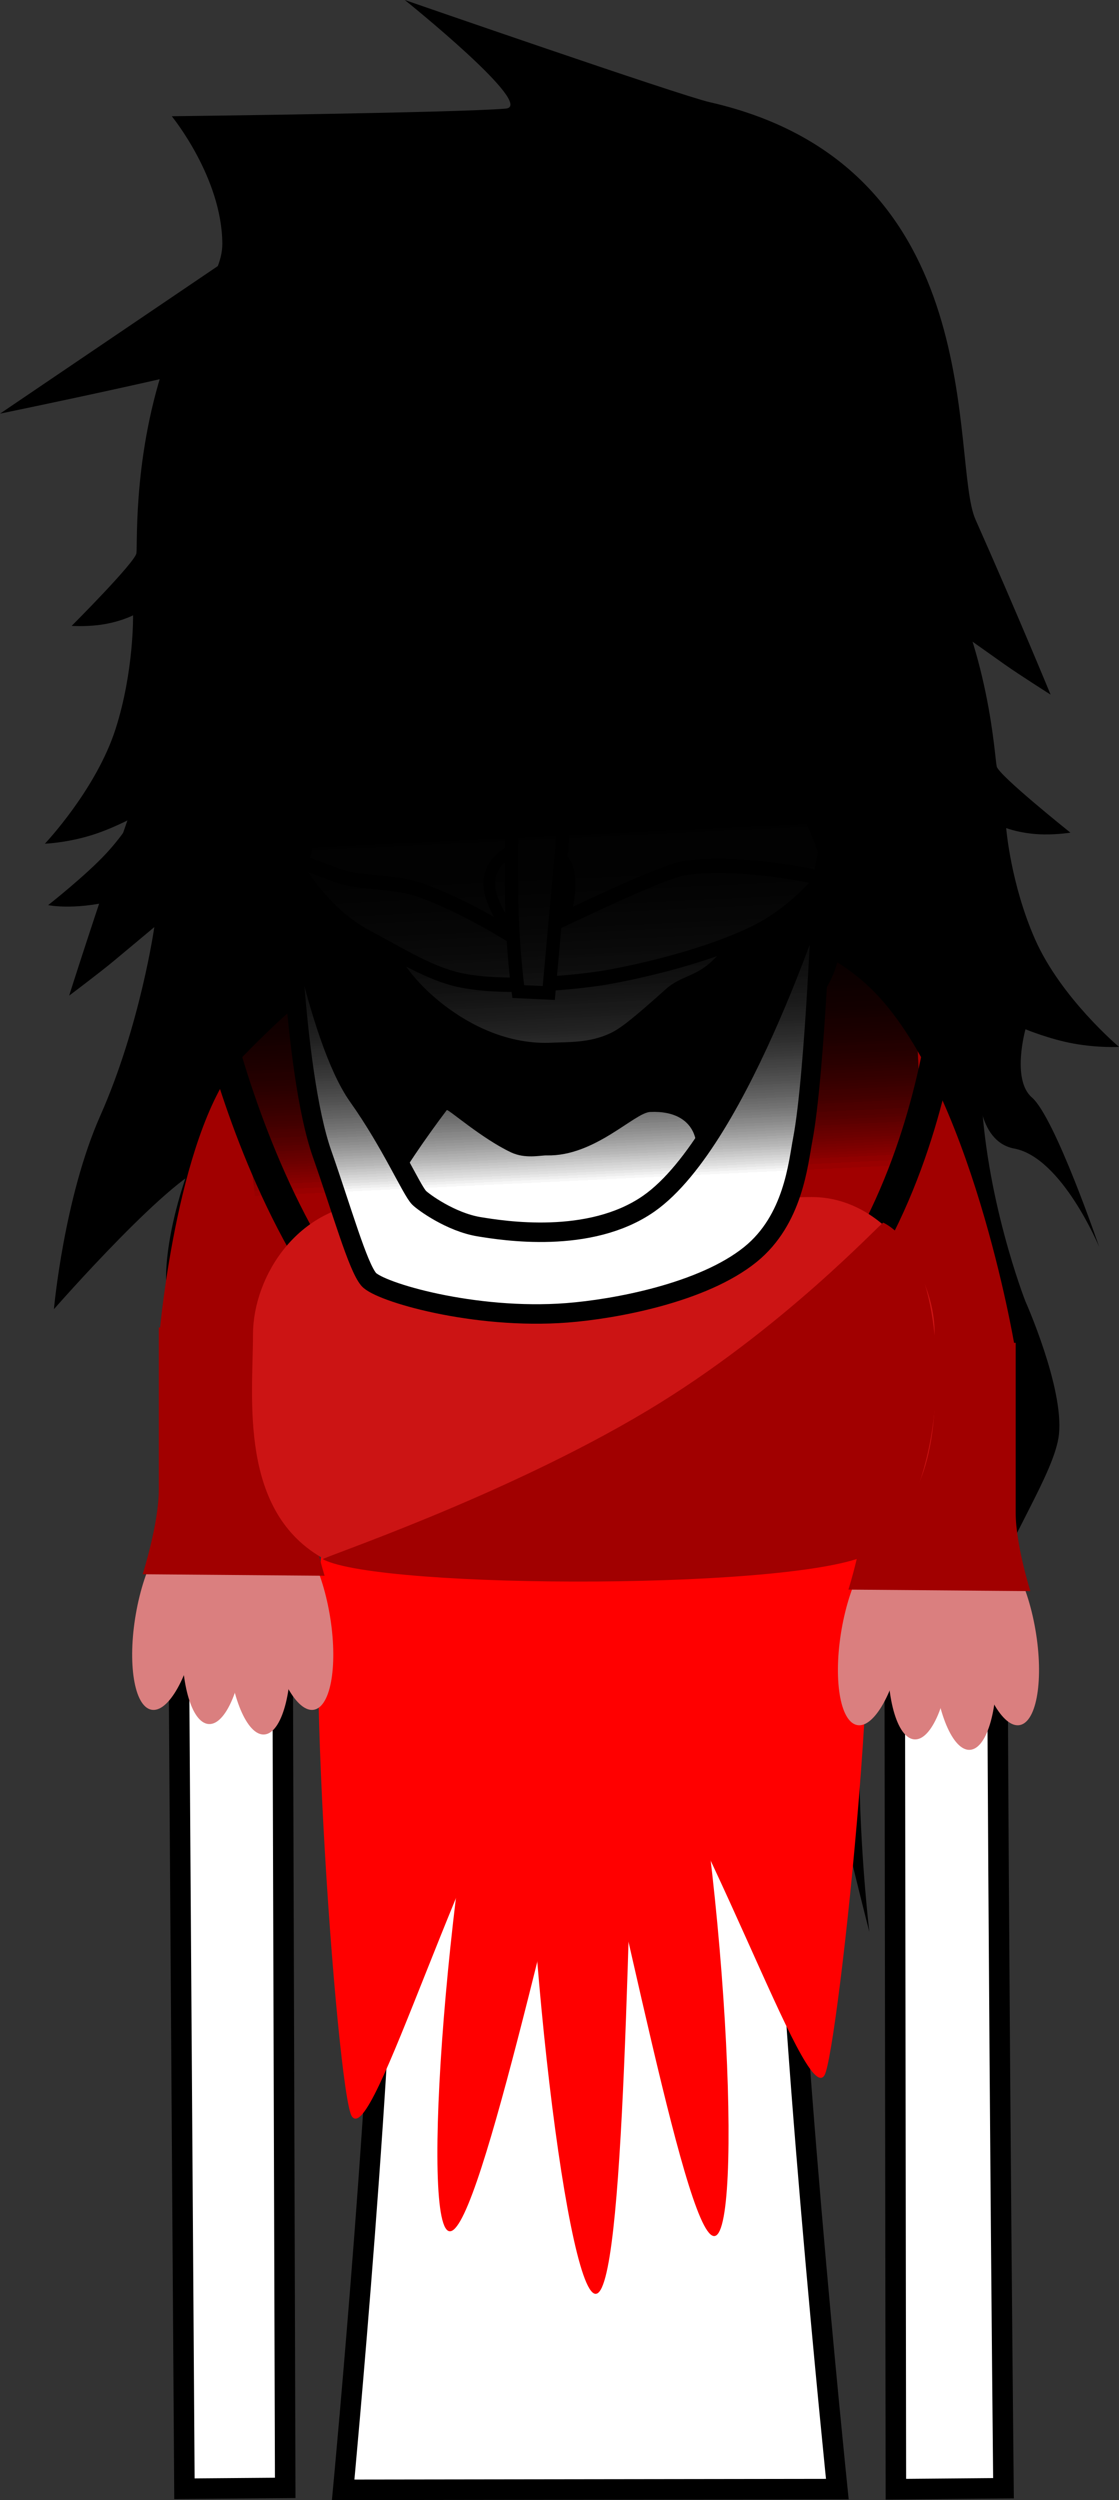 <svg version="1.1" xmlns="http://www.w3.org/2000/svg" xmlns:xlink="http://www.w3.org/1999/xlink" width="109.178" height="243.74" viewBox="0,0,109.178,243.74"><rect x="0" y="0" width="109.178" height="243.74" fill="#333333" stroke="none"/><defs><linearGradient x1="235.821" y1="109.52" x2="239.031" y2="177.033" gradientUnits="userSpaceOnUse" id="color-1"><stop offset="0" stop-color="#000000"/><stop offset="1" stop-color="#000000" stop-opacity="0"/></linearGradient></defs><g transform="translate(-183.55,-61.76)"><g data-paper-data="{&quot;isPaintingLayer&quot;:true}" fill-rule="nonzero" stroke-linejoin="miter" stroke-miterlimit="10" stroke-dasharray="" stroke-dashoffset="0" style="mix-blend-mode: normal"><g fill="#000000" stroke="none" stroke-linecap="butt"><path d="M287.989,142.938c0,0 -1.228,0.192 -2.594,0.172c-2.156,-0.031 -3.674,-0.621 -3.674,-0.621c0,0 0.432,5.432 2.813,10.836c2.522,5.724 8.194,10.497 8.194,10.497c0,0 -1.978,0.12 -4.426,-0.321c-2.346,-0.422 -4.699,-1.396 -4.699,-1.396c0,0 -1.385,4.911 0.624,6.646c2.255,1.948 6.57,14.581 6.57,14.581c0,0 -3.62,-8.723 -8.295,-9.599c-3.73,-0.699 -3.501,-6.376 -3.501,-6.376c0,0 -0.343,4.619 -2.956,12.398c-2.192,6.526 -6.289,10.018 -6.289,10.018l-0.253,-2.646c0,0 -10.169,10.915 -27.964,12.017c-18.875,1.044 -27.108,-9.595 -27.108,-9.595l0.075,3.705c0,0 -2.598,-1.656 -3.894,-2.731c-1.296,-1.074 -2.517,-3.217 -2.517,-3.217c0,0 -0.872,-12.306 -3.973,-11.97c-3.313,0.359 -15.311,14.06 -15.311,14.06c0,0 0.971,-10.858 4.528,-18.872c3.908,-8.805 5.267,-18.38 5.267,-18.38c0,0 -2.713,2.27 -4.002,3.34c-1.382,1.147 -4.306,3.342 -4.306,3.342c0,0 2.575,-8.151 5.897,-17.7c2.423,-6.964 -5.438,-42.894 43.35,-44.299c39.528,-0.477 40.777,37.409 41.253,39.659c0.181,0.858 7.193,6.453 7.193,6.453z" data-paper-data="{&quot;index&quot;:null}" stroke-width="1.5"/><path d="M190.541,122.78c0,0 6.227,-6.225 6.321,-7.096c0.119,-1.099 -0.359,-10.426 3.354,-20.168c1.054,-2.765 5.044,-6.512 5.026,-9.99c-0.035,-6.468 -4.932,-12.433 -4.932,-12.433c0,0 27.664,-0.329 32.558,-0.742c3.116,-0.209 -9.827,-10.591 -9.827,-10.591c0,0 26.868,9.308 29.74,9.96c27.635,6.275 23.423,35.015 25.945,40.689c4.088,9.197 7.327,17.071 7.327,17.071c0,0 -3.019,-1.912 -4.457,-2.926c-1.341,-0.945 -4.163,-2.951 -4.163,-2.951c0,0 3.755,10.181 2.367,20.606c-1.199,9.549 -6.888,17.572 -6.888,17.572l-1.331,-2.287c0,0 -0.975,2.247 -2.123,3.437c-1.147,1.191 -3.493,3.082 -3.493,3.082l-0.273,-3.695c0,0 -6.932,11.36 -25.196,12.082c-17.23,0.563 -28.037,-9.354 -28.037,-9.354l0.003,2.658c0,0 -4.269,-3.094 -6.988,-9.386c-3.241,-7.5 -4.002,-12.067 -4.002,-12.067c0,0 -2.38,2.014 -5.905,3.058c-4.417,1.308 -7.319,0.694 -7.319,0.694c0,0 3.681,-2.895 5.67,-5.045c1.772,-1.915 2.634,-3.506 2.634,-3.506c0,0 -2.174,1.189 -4.393,1.829c-2.315,0.667 -4.23,0.733 -4.23,0.733c0,0 5.014,-5.281 6.907,-11.215c1.788,-5.602 1.697,-11.05 1.697,-11.05c0,0 -1.406,0.729 -3.479,0.961c-1.314,0.147 -2.513,0.071 -2.513,0.071z" stroke-width="1.5"/><path d="M209.229,233.236c0,0 0.875,-4.816 -1.32,-10.139c-2.338,-5.669 -7.778,-11.974 -8.521,-15.687c-0.903,-4.515 2.033,-13.214 2.033,-13.214c0,0 3.036,-10.585 2.315,-21.397c-0.785,-11.782 -10.875,-20.46 2.362,-22.466c2.848,-0.432 6.628,6.428 10.655,11.058c4.219,4.85 8.624,7.492 8.624,7.492c0,0 -3.166,1.06 -1.87,6.246c4.531,18.131 14.599,41.833 14.599,41.833c0,0 -11.901,-16.737 -11.033,-8.176c0.969,9.554 8.892,35.521 8.892,35.521c0,0 -12.904,-16.846 -18.846,-26.491c-2.008,-3.259 -3.636,-9.664 -3.636,-9.664z" stroke-width="0"/><path d="M272.909,203.656c0,0 -1.014,6.531 -2.703,9.966c-5,10.165 -1.836,36.484 -1.836,36.484c0,0 -8.988,-34.926 -8.929,-44.529c0.052,-8.604 -5.499,16.971 -5.499,16.971c0,0 3.065,-32.336 5.855,-50.815c0.798,-5.285 -2.454,-6.04 -2.454,-6.04c0,0 4.134,-3.048 7.874,-8.277c3.57,-4.991 6.682,-12.178 9.558,-12.019c13.367,0.742 4.147,10.337 4.483,22.141c0.308,10.832 4.335,21.081 4.335,21.081c0,0 3.748,8.381 3.278,12.962c-0.387,3.767 -5.204,10.559 -6.994,16.425c-1.681,5.508 -3.873,20.398 -3.873,20.398z" data-paper-data="{&quot;index&quot;:null}" stroke-width="0"/></g><g><g><path d="M201.545,304.392c0,0 -0.635,-94.384 -0.793,-118.012c-0.055,-8.153 8.187,-36.761 40.202,-36.921c31.602,-0.158 39.857,29.487 39.849,36.897c-0.077,46.243 0.654,117.986 0.654,117.986l-10.497,0.096l-0.159,-114.843c0,0 0.075,-3.099 -2.816,-3.154c-3.434,-0.065 -2.945,3.116 -2.945,3.116c0,0 -4.95,28.266 -4.92,44.779c0.037,20.785 5.126,70.091 5.126,70.091l-48.214,0.072c0,0 4.214,-44.833 4.16,-65.166c-0.047,-17.717 -4.465,-50.067 -4.465,-50.067c0,0 0.279,-2.919 -2.886,-2.934c-3.111,-0.015 -2.816,2.909 -2.816,2.909l0.353,115.067z" fill="#ffffff" stroke="#000000" stroke-width="2" stroke-linecap="butt"/><path d="M256.143,200.334c-0.571,0 -1.034,-0.463 -1.034,-1.034c0,-0.571 0.463,-1.034 1.034,-1.034c0.571,0 1.034,0.463 1.034,1.034c0,0.571 -0.463,1.034 -1.034,1.034z" fill="#000000" stroke="none" stroke-width="1.5" stroke-linecap="butt"/><path d="M250.883,204.569c-4.463,-0.314 -6.552,-1.794 -6.17,-2.58c0.118,-0.242 2.846,1.064 6.97,1.305c6.409,0.375 8.51,-0.632 8.51,-0.632v1.346c0,0 -2.413,1.047 -9.311,0.561z" fill="#000000" stroke="#000000" stroke-width="0" stroke-linecap="butt"/><path d="M223.07,199.3c0,-0.571 0.463,-1.034 1.034,-1.034c0.571,0 1.034,0.463 1.034,1.034c0,0.571 -0.463,1.034 -1.034,1.034c-0.571,0 -1.034,-0.463 -1.034,-1.034z" fill="#000000" stroke="none" stroke-width="1.5" stroke-linecap="butt"/><path d="M229.364,204.569c-6.897,0.486 -9.311,-0.561 -9.311,-0.561v-1.346c0,0 2.101,1.007 8.51,0.632c4.124,-0.241 6.853,-1.547 6.97,-1.305c0.383,0.786 -1.706,2.266 -6.17,2.58z" fill="#000000" stroke="#000000" stroke-width="0" stroke-linecap="butt"/><path d="M240.644,261.121c-0.819,0 -1.483,-0.664 -1.483,-1.483c0,-0.819 0.664,-1.483 1.483,-1.483c0.819,0 1.483,0.664 1.483,1.483c0,0.819 -0.664,1.483 -1.483,1.483z" data-paper-data="{&quot;index&quot;:null}" fill="#000000" stroke="none" stroke-width="1.5" stroke-linecap="butt"/><g fill="#ffffff" stroke="#000000" stroke-width="2" stroke-linecap="round"><path d="M240.521,202.183c0.143,5.604 -2.574,7.938 -3.892,9.023c-5.121,4.214 -15.181,3.255 -17.603,2.045c-4.966,-2.481 -8.404,-10.513 -8.698,-13.758c-0.295,-3.262 0.55,-8.14 2.543,-10.949c2.551,-3.596 5.942,-5.234 5.942,-5.234"/><path d="M264.109,183.81c0,0 3.568,1.688 5.599,5.46c1.476,2.742 1.669,7.092 1.386,10.223c-0.294,3.245 -3.732,11.277 -8.698,13.758c-2.422,1.21 -12.482,2.169 -17.603,-2.045c-1.319,-1.085 -4.497,-3.651 -4.354,-9.254" data-paper-data="{&quot;index&quot;:null}"/></g></g><g fill="#ff0000" stroke="none" stroke-width="0" stroke-linecap="butt"><path d="M242.789,225.871c-5.335,19.8 -12.808,55.082 -15.542,53.36c-2.733,-1.722 0.309,-39.797 5.644,-59.597c5.335,-19.8 6.192,-14.116 8.925,-12.394c2.733,1.722 6.307,-1.169 0.973,18.631z"/><path d="M245.699,224.872c-0.892,21.372 -1.115,60.805 -4.065,60.517c-2.95,-0.288 -7.51,-40.188 -6.618,-61.56c0.892,-21.372 2.898,-16.41 5.848,-16.122c2.95,0.288 5.727,-4.207 4.835,17.165z"/><path d="M238.131,226.072c-9.773,15.338 -18.139,45.161 -20.256,42.006c-1.463,-2.18 -5.183,-53.573 -2.161,-58.315c9.773,-15.338 23.934,-4.691 26.051,-1.536c2.117,3.155 6.138,2.507 -3.634,17.845z"/><path d="M248.728,219.655c5.386,19.768 7.428,58.303 4.7,60.042c-2.729,1.739 -9.196,-33.977 -14.581,-53.745c-5.386,-19.768 -2.151,-16.677 0.578,-18.416c2.729,-1.739 3.918,-7.649 9.304,12.119z"/><path d="M267.138,207.885c3.488,4.652 -1.834,53.895 -3.135,56.176c-1.943,3.407 -11.348,-26.027 -21.901,-40.104c-10.553,-14.076 -6.758,-13.496 -4.815,-16.903c1.943,-3.407 19.298,-13.246 29.851,0.83z"/></g><g stroke="none" stroke-width="0" stroke-linecap="butt"><g><g fill="#da7f7f"><path d="M202.757,220.781c-0.916,4.787 -2.974,8.199 -4.596,7.619c-1.623,-0.579 -2.195,-4.93 -1.279,-9.717c0.916,-4.787 2.974,-8.199 4.596,-7.619c1.623,0.579 2.195,4.93 1.279,9.717z"/><path d="M211.036,211.064c1.623,-0.579 3.68,2.832 4.596,7.619c0.916,4.787 0.343,9.138 -1.279,9.717c-1.623,0.579 -3.68,-2.832 -4.596,-7.619c-0.916,-4.787 -0.343,-9.138 1.279,-9.717z" data-paper-data="{&quot;index&quot;:null}"/><path d="M207.469,221.692c-0.383,4.866 -2.052,8.503 -3.727,8.124c-1.675,-0.379 -2.723,-4.632 -2.34,-9.498c0.383,-4.866 2.052,-8.503 3.727,-8.124c1.675,0.379 2.723,4.632 2.34,9.498z"/><path d="M208.114,213.212c1.675,-0.379 3.344,3.258 3.727,8.124c0.383,4.866 -0.665,9.118 -2.34,9.498c-1.675,0.379 -3.344,-3.258 -3.727,-8.124c-0.383,-4.866 0.665,-9.118 2.34,-9.498z" data-paper-data="{&quot;index&quot;:null}"/></g><path d="M197.471,215.235c0,0 1.571,-4.938 1.571,-8.212c0,-4.467 0,-15.844 0,-15.844h14.75c0,0 0,12.099 0,16.592c0,3.073 1.429,7.613 1.429,7.613z" fill="#a10000"/></g><g><g fill="#da7f7f"><path d="M271.615,222.278c-0.916,4.787 -2.974,8.199 -4.596,7.619c-1.623,-0.579 -2.195,-4.93 -1.279,-9.717c0.916,-4.787 2.974,-8.199 4.596,-7.619c1.623,0.579 2.195,4.93 1.279,9.717z"/><path d="M279.893,212.561c1.623,-0.579 3.68,2.832 4.596,7.619c0.916,4.787 0.343,9.138 -1.279,9.717c-1.623,0.579 -3.68,-2.832 -4.596,-7.619c-0.916,-4.787 -0.343,-9.138 1.279,-9.717z" data-paper-data="{&quot;index&quot;:null}"/><path d="M276.326,223.188c-0.383,4.866 -2.052,8.503 -3.727,8.124c-1.675,-0.379 -2.723,-4.632 -2.34,-9.498c0.383,-4.866 2.052,-8.503 3.727,-8.124c1.675,0.379 2.723,4.632 2.34,9.498z"/><path d="M276.971,214.708c1.675,-0.379 3.344,3.258 3.727,8.124c0.383,4.866 -0.665,9.118 -2.34,9.498c-1.675,0.379 -3.344,-3.258 -3.727,-8.124c-0.383,-4.866 0.665,-9.118 2.34,-9.498z" data-paper-data="{&quot;index&quot;:null}"/></g><path d="M266.328,216.732c0,0 1.571,-4.938 1.571,-8.212c0,-4.467 0,-15.844 0,-15.844h14.75c0,0 0,12.099 0,16.592c0,3.073 1.429,7.613 1.429,7.613z" fill="#a10000"/></g><path d="M199.154,191.358c0,0 1.825,-20.195 8.166,-26.677c3.912,-3.998 9.995,-9.812 17.979,-13.167c6.846,-2.877 15.341,-1.518 15.341,-1.518c0,0 18.783,-0.658 27.847,8.105c9.793,9.467 14.038,34.783 14.038,34.783c0,0 -27.153,11.325 -40.918,11.073c-14.021,-0.257 -42.453,-12.599 -42.453,-12.599z" fill="#a10000"/></g><path d="M275.967,158.164c0,0 -3.133,41.765 -35.51,43.63c-27.409,1.579 -36.424,-43.097 -36.424,-43.097" fill="none" stroke="#000000" stroke-width="3" stroke-linecap="round"/><g stroke="#000000" stroke-width="0" stroke-linecap="butt"><path d="M274.733,191.625c0,5.582 1.162,15.618 -6.081,20.145c-5.925,3.703 -47.784,5.029 -53.355,2.043c-8.519,-4.566 -7.064,-15.803 -7.064,-21.939c0,-5.753 4.525,-12.952 12.503,-12.911c2.095,0.011 8.537,-0.39 11.498,1.05c5.655,2.749 9.625,7.736 9.625,7.736c0,0 3.679,-4.493 8.963,-7.081c4.019,-1.968 9.494,-2.202 11.913,-2.206c7.131,-0.011 11.999,7.476 11.999,13.162z" fill="#cc1414"/><path d="M269.733,180.958c4.595,2.309 5.926,12.236 4.798,19.963c-0.805,5.515 -2.862,10.297 -5.879,12.182c-5.925,3.703 -48.034,3.654 -53.605,0.668c-0.22,-0.118 17.523,-6.026 31.642,-14.474c13.233,-7.919 22.888,-18.418 23.045,-18.34z" fill="#a10000"/></g></g><path d="M258.453,112.411c0,0 1.538,0.245 4.304,0.907c2.526,0.604 4.527,1.531 4.527,1.531l0.25,1.16c0,0 -7.39,-2.782 -15.216,-1.75c-6.257,0.825 -9.818,3.282 -9.818,3.282l-0.153,-4.174c0,0 3.043,-1.851 7.767,-2.227c4.891,-0.389 8.11,0.206 8.11,0.206z" data-paper-data="{&quot;index&quot;:null}" fill="#000000" stroke="none" stroke-width="1.5" stroke-linecap="butt"/><path d="M218.594,118.407c0,0 3.279,-1.977 7.915,-2.661c5.137,-0.758 7.756,-0.435 7.756,-0.435l0.491,4.119c0,0 -3.864,-0.498 -8.034,-0.14c-5.577,0.479 -6.569,1.747 -10.796,2.407c-3.621,0.565 -6.722,0.479 -6.722,0.479l-0.084,-1.229c0,0 3.595,-0.097 5.225,-0.317c1.345,-0.182 3.927,-1.126 3.927,-1.126z" fill="#000000" stroke="none" stroke-width="1.5" stroke-linecap="butt"/><path d="M183.55,102.088c0,0 17.551,-11.886 24.301,-16.453c7.107,-4.809 7.106,-9.1 17.326,-11.713c10.22,-2.612 5.986,9.978 5.986,9.978c0,0 -5.394,5.903 -20.907,11.962c-4.043,1.579 -26.706,6.225 -26.706,6.225z" fill="#000000" stroke="none" stroke-width="0" stroke-linecap="butt"/><path d="M208.975,129.624c-0.726,-5.709 -0.66,-14.164 -0.576,-17.036c0.004,-0.131 2.766,0.624 5.687,-0.592c3.007,-1.252 6.412,-2.378 7.312,-2.691c0.24,-0.083 17.97,-8.071 17.97,-8.071l-4.699,7.073c0,0 26.446,-11.941 27.562,-11.321c2.862,1.59 2.405,23.083 2.358,28.649c-0.152,5.683 -2.079,9.609 -2.552,12.656c-0.473,3.047 4.044,5.951 2.72,15.928c-0.826,6.226 -7.895,9.31 -13.474,15.318c-5.579,6.008 -8.604,9.672 -12.556,9.929c-3.803,0.247 -9.168,-4.67 -14.413,-9.709c-5.585,-5.366 -9.267,-8.046 -10.424,-14.661c-0.505,-2.887 -0.813,-5.292 -1.065,-7.608c-0.268,-2.464 1.542,-4.591 1.233,-7.331c-0.438,-3.886 -4.578,-6.568 -5.082,-10.532z" fill="#ffffff" stroke="#000000" stroke-width="1.5" stroke-linecap="butt"/><path d="M234.805,153.656c-1.033,-0.051 -3.373,-3.431 -3.517,-5.544c-0.129,-1.891 1.502,-3.758 3.971,-3.637c2.469,0.122 4.173,0.697 3.818,4.382c-0.301,3.127 -1.803,4.92 -4.272,4.798z" fill="#ffffff" stroke="#000000" stroke-width="1.15" stroke-linecap="butt"/><g stroke-linecap="butt"><path d="M236.946,186.519c-7.242,0.344 -15.912,-7.4 -20.816,-17.433c-4.319,-8.835 -5.319,-19.952 -5.407,-21.792c-0.187,-3.931 11.078,7.684 24.697,7.037c13.619,-0.648 26.538,-8.789 26.724,-4.858c0,0 0.444,6.128 -1.318,10.593c-4.226,10.709 -14.269,25.997 -23.881,26.454z" fill="#000000" stroke="#000000" stroke-width="0"/><path d="M257.572,150.066c0.005,0.107 -2.219,3.573 -4.474,5.656c-1.596,1.474 -3.058,1.436 -4.413,2.652c-3.408,3.055 -4.486,3.86 -5.448,4.326c-2.078,1.006 -4.296,0.891 -5.854,0.965c-8.378,0.398 -15.178,-7.341 -15.277,-9.41c-0.098,-2.069 6.394,-0.805 14.772,-1.203c8.378,-0.398 20.596,-5.055 20.694,-2.986z" fill="#ffffff" stroke="#000000" stroke-width="0.5"/><path d="M250.339,146.394c5.279,-0.834 13.409,0.92 13.403,1.007c-0.006,0.092 -2.587,3.375 -6.584,5.316c-5.306,2.577 -12.574,4.005 -14.411,4.324c-2.7,0.468 -10.573,1.3 -14.933,0.123c-2.867,-0.775 -5.73,-2.614 -8.466,-4.041c-4.701,-2.452 -7.299,-7.593 -7.305,-7.631c-0.003,-0.02 1.808,0.646 4.419,1.615c2.41,0.895 5.424,0.424 8.397,1.533c5.285,1.971 10.273,5.428 10.322,5.431c0,0 1.1,-1.804 2.266,-2.215c0.587,-0.207 10.439,-5.075 12.891,-5.463z" fill="#fefefe" stroke="#000000" stroke-width="1.4"/><path d="M239.63,183.206c-1.204,0.057 -2.708,-0.042 -4.326,-0.277c-5.124,-0.747 -11.385,-2.867 -12.848,-5.751c-0.205,-0.405 2.756,-4.647 4.685,-7.193c0.109,-0.144 3.39,2.757 6.255,4.114c1.407,0.666 2.871,0.288 3.503,0.303c4.668,0.114 8.548,-4.162 10.078,-4.234c4.969,-0.236 5.694,4.029 2.99,7.776c-2.005,2.779 -6.652,5.087 -10.337,5.262z" fill="#ffffff" stroke="none" stroke-width="0"/><path d="M263.782,147.528c0.011,0.066 -0.705,19.028 -1.911,25.322c-0.45,2.347 -0.912,7.824 -5.11,11.214c-4.646,3.752 -13.251,5.329 -17.9,5.686c-9.051,0.696 -18.322,-2.041 -19.347,-3.272c-1.076,-1.293 -2.572,-6.619 -4.547,-12.252c-2.869,-8.182 -3.317,-28.123 -3.311,-28.156c0.009,-0.049 2.721,16.777 6.832,22.569c3.221,4.538 5.192,9.113 5.95,9.889c0.382,0.391 3.083,2.382 5.881,2.833c2.26,0.364 10.769,1.771 16.539,-2.261c9.051,-6.325 16.899,-31.717 16.924,-31.571z" fill="#ffffff" stroke="#000000" stroke-width="1.9"/></g><path d="M239.888,123.776c0,0 -0.093,3.97 -0.346,7.118c-0.5,6.234 -2.45,27.674 -2.45,27.674l-2.978,-0.138c0,0 -0.596,-4.207 -0.653,-9.544c-0.077,-7.223 0.355,-16.296 0.206,-19.646c-0.141,-3.176 -0.613,-5.752 -0.613,-5.752" fill="#ffffff" stroke="#000000" stroke-width="1.3" stroke-linecap="round"/><g stroke="none" stroke-width="0" stroke-linecap="butt"><g fill="url(#color-1)"><path d="M208.44,178.487l-6.86,-60.067c0,0 47.995,-9.554 59.338,-10.094c4.523,-0.215 9.834,6.805 9.834,6.805l2.865,60.257z"/><path d="M208.44,178.487l-6.86,-60.067c0,0 47.995,-9.554 59.338,-10.094c4.523,-0.215 9.834,6.805 9.834,6.805l2.865,60.257z"/><path d="M208.44,178.487l-6.86,-60.067c0,0 47.995,-9.554 59.338,-10.094c4.523,-0.215 9.834,6.805 9.834,6.805l2.865,60.257z"/><path d="M208.44,178.487l-6.86,-60.067c0,0 47.995,-9.554 59.338,-10.094c4.523,-0.215 9.834,6.805 9.834,6.805l2.865,60.257z"/><path d="M208.44,178.487l-6.86,-60.067c0,0 47.995,-9.554 59.338,-10.094c4.523,-0.215 9.834,6.805 9.834,6.805l2.865,60.257z"/><path d="M208.44,178.487l-6.86,-60.067c0,0 47.995,-9.554 59.338,-10.094c4.523,-0.215 9.834,6.805 9.834,6.805l2.865,60.257z"/><path d="M208.44,178.487l-6.86,-60.067c0,0 47.995,-9.554 59.338,-10.094c4.523,-0.215 9.834,6.805 9.834,6.805l2.865,60.257z"/><path d="M208.44,178.487l-6.86,-60.067c0,0 47.995,-9.554 59.338,-10.094c4.523,-0.215 9.834,6.805 9.834,6.805l2.865,60.257z"/></g><path d="M201.488,119.479l5.126,-25.539l59.186,-4.5l1.2,25.238z" fill="#000000"/></g></g></g></svg>
